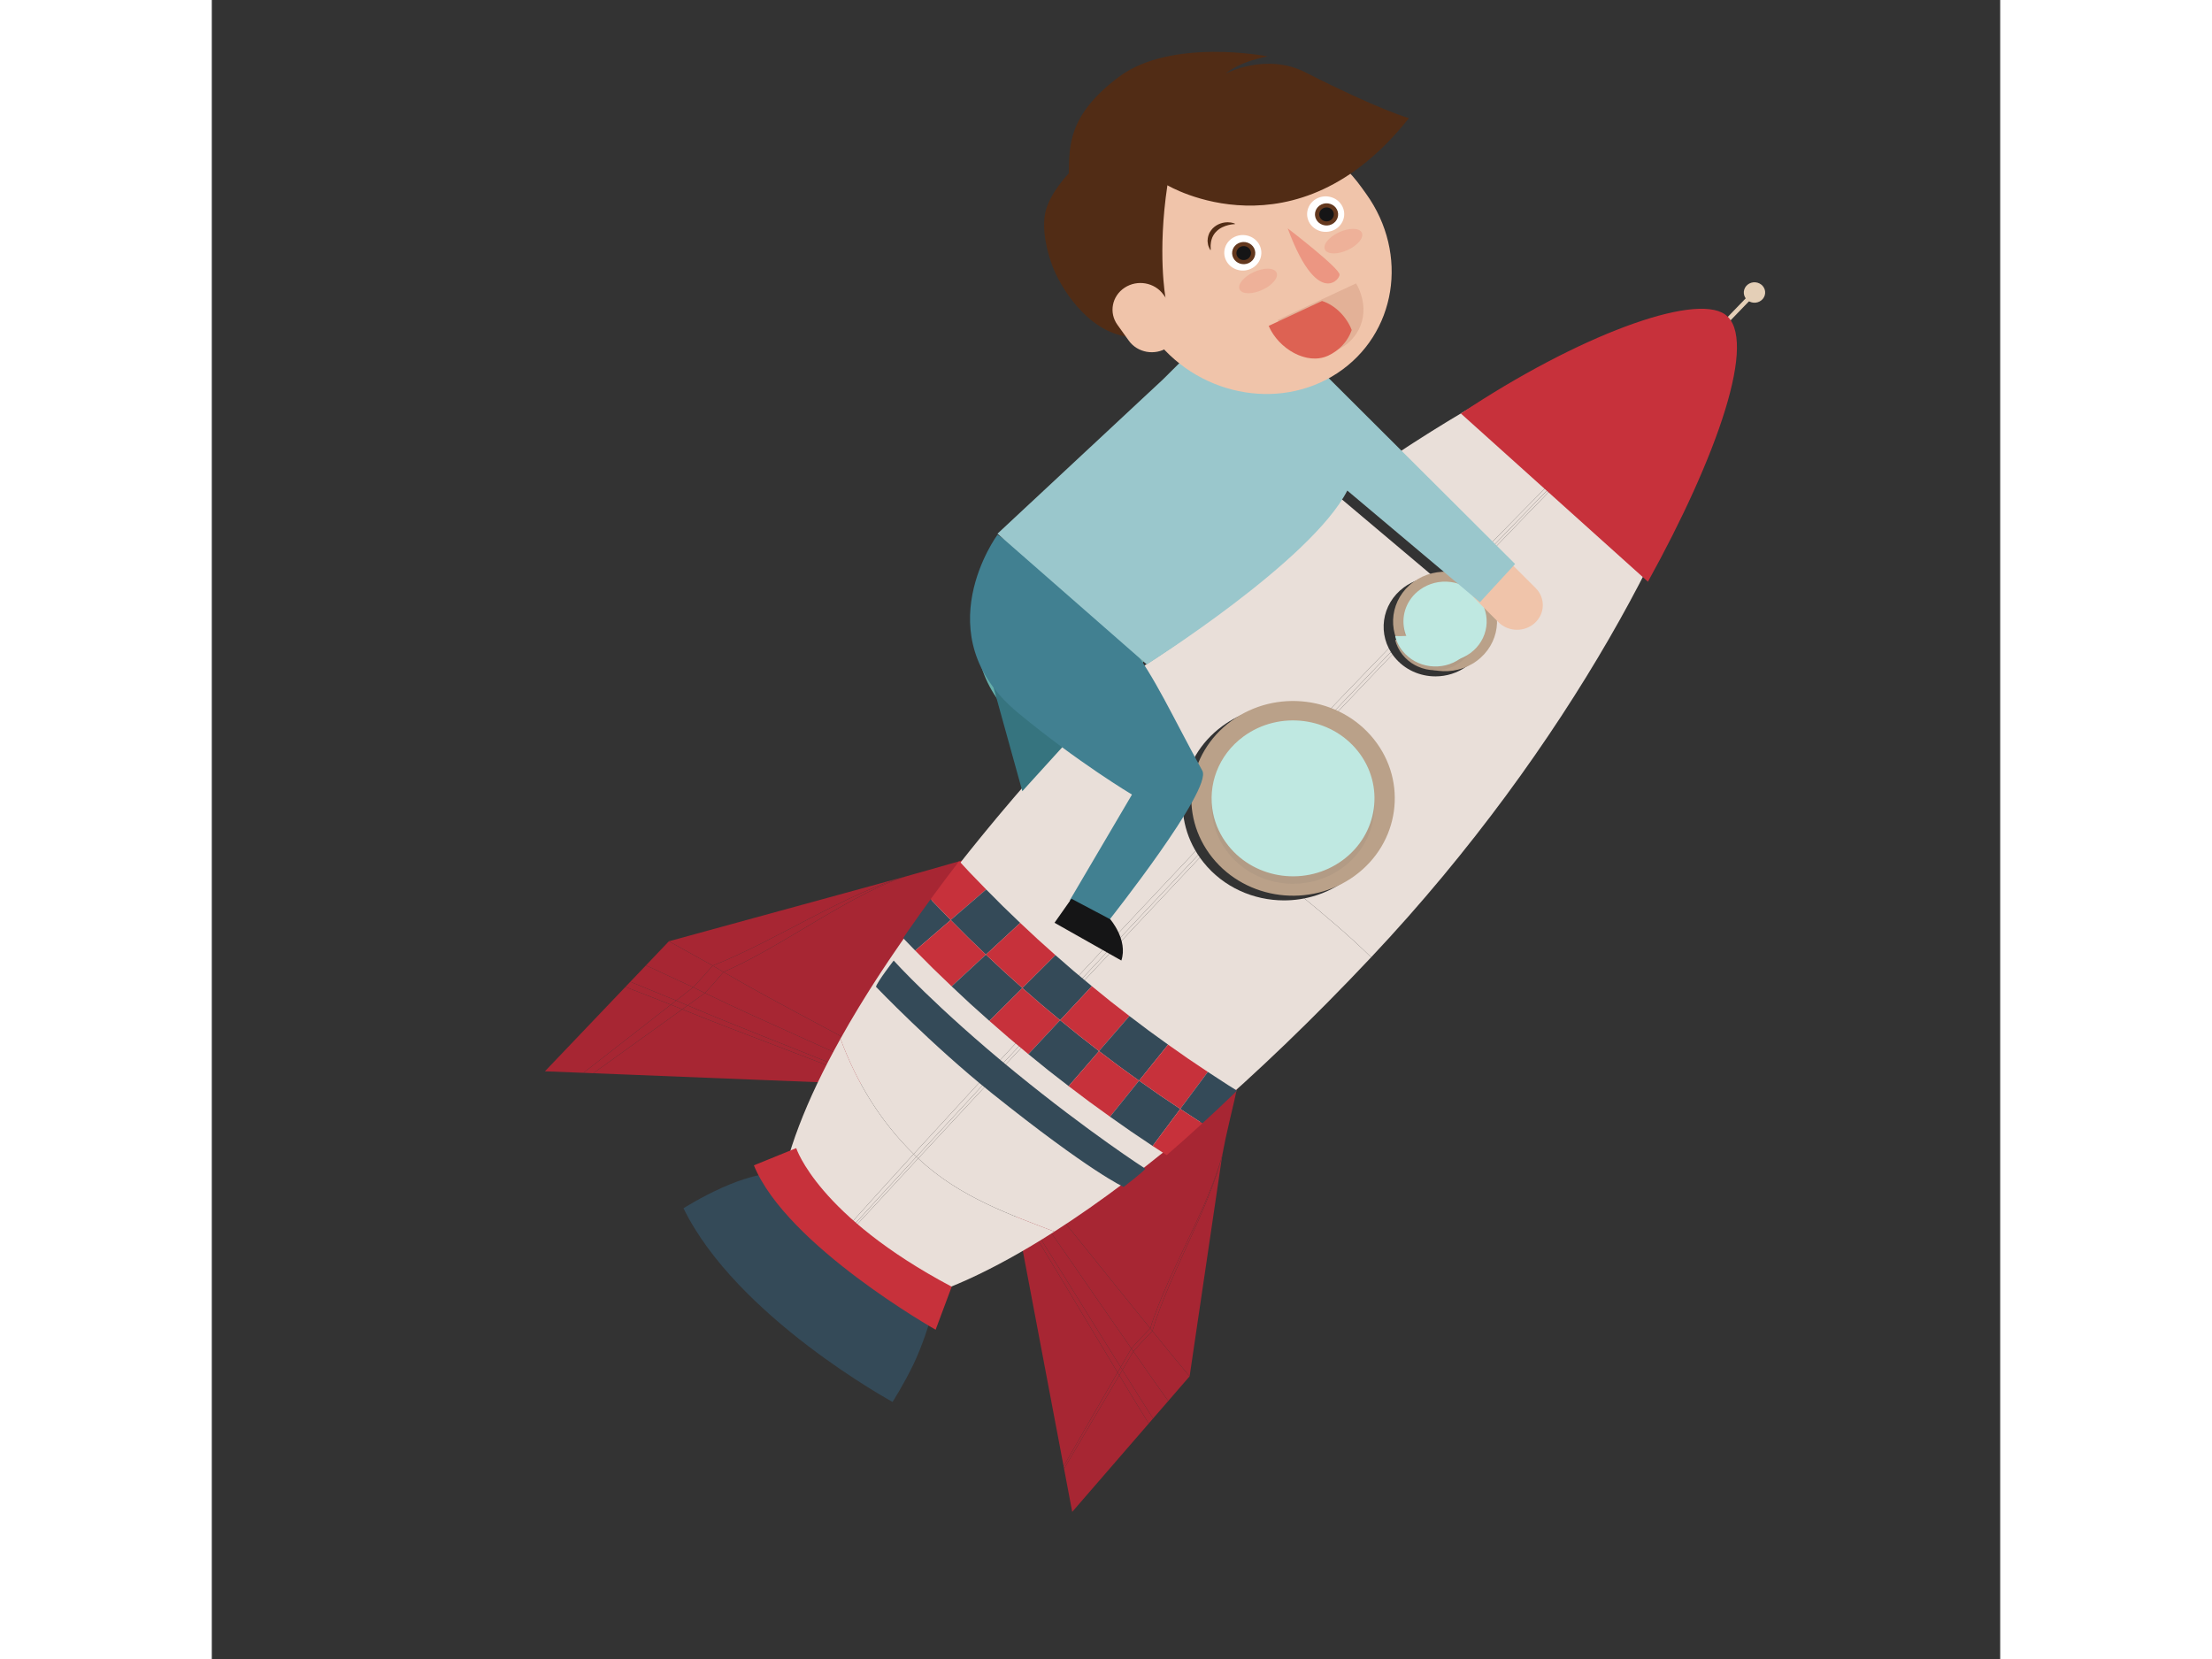 <svg xmlns="http://www.w3.org/2000/svg" width="200" height="150" viewBox="0 0 539 500"><rect x="0" y="0" width="539" height="500" fill="#333333" stroke="none"/><defs><clipPath id="a"><path d="M4379.39 4305.35c82.79-3.45 165.55-6.87 248.34-10.32 21.14-.89 42.25-1.79 63.34-2.69l186.85 512.06c-45.77-13.08-136.96-40.95-182.73-54.02-13.59-3.88-27.17-7.76-40.76-11.65-152.69-43.63-305.47-87.27-458.19-130.92-26.93-29.49-53.88-58.94-80.77-88.44-59.61-65.17-119.16-130.35-178.71-195.56 33.73-1.38 67.49-2.81 101.23-4.2 113.81-4.75 227.58-9.5 341.4-14.26z"/></clipPath><clipPath id="b"><path d="M4379.39 4305.35c82.79-3.45 165.55-6.87 248.34-10.32 21.14-.89 42.25-1.79 63.34-2.69l186.85 512.06c-45.77-13.08-136.96-40.95-182.73-54.02-13.59-3.88-27.17-7.76-40.76-11.65-152.69-43.63-305.47-87.27-458.19-130.92-26.93-29.49-53.88-58.94-80.77-88.44-59.61-65.17-119.16-130.35-178.71-195.56 33.73-1.38 67.49-2.81 101.23-4.2 113.81-4.75 227.58-9.5 341.4-14.26"/></clipPath><clipPath id="c"><path d="M4961.27 3797.64c-14.79 81.55-29.57 163.08-44.35 244.65-3.76 20.82-7.58 41.63-11.35 62.4l489.25 233.55c-6.66-47.15-22.85-109.26-33.87-163.24-3.25-16.04-6.07-31.33-8.06-45.3-22.26-157.34-44.54-314.68-66.81-471.99-25.5-30.74-51-61.47-76.52-92.18-56.4-67.99-112.81-135.96-169.22-203.93-6.01 33.24-12.06 66.5-18.07 99.73-20.35 112.11-40.68 224.18-61 336.31z"/></clipPath><clipPath id="d"><path d="M4961.27 3797.64c-14.79 81.55-29.57 163.08-44.35 244.65-3.76 20.82-7.58 41.63-11.35 62.4l489.25 233.55c-6.66-47.15-22.85-109.26-33.87-163.24-3.25-16.04-6.07-31.33-8.06-45.3-22.26-157.34-44.54-314.68-66.81-471.99-25.5-30.74-51-61.47-76.52-92.18-56.4-67.99-112.81-135.96-169.22-203.93-6.01 33.24-12.06 66.5-18.07 99.73-20.35 112.11-40.68 224.18-61 336.31"/></clipPath><clipPath id="e"><path d="M4596.95 3806.88c-47.2 0-96.36 12.26-131.46 53.12-35.83 41.64-48.4 104.86-37.99 186.01 12.01 94.05 54.77 212.21 127.82 348.95 94.55 176.98 239.8 385.03 434.6 612.05 30.07 35.05 61.32 70.54 93.75 106.45 29.04 32.16 58.39 63.48 87.91 93.93l6.89-6.3s342.54 225.17 418.2 378.91l201.1-176.88c-22.09-.55-44.22-7.83-63.1-22.29-47.56-36.38-56.6-104.42-20.23-151.98 21.36-27.91 53.58-42.55 86.17-42.55 22.98 0 46.14 7.28 65.81 22.32 45.97 35.16 55.98 99.91 23.73 147.16l56.52 64.22-236.34 246.19c213.15 148.36 403.37 244.7 528.6 285.19 44.86 14.51 81.38 21.85 107.63 21.85 16.93 0 29.59-3.05 37.46-9.19l1.78-1.49c20.61-19.13 21.35-75.37 2.52-158.51-57.93-255.43-301.02-764.78-722.27-1231.22-243.98-270.2-471.17-471.03-663.05-599.15-128.9-86.02-241.88-139.24-333.33-158.53-21.94-4.63-47.04-8.26-72.72-8.26m886.42 1314.55c-44.98 0-90.32-14.25-128.8-43.7-93.05-71.19-110.78-204.33-39.56-297.43 41.77-54.58 104.83-83.24 168.64-83.24 44.97 0 90.31 14.24 128.79 43.67 93.05 71.19 110.79 204.39 39.59 297.43-41.77 54.6-104.85 83.27-168.66 83.27"/></clipPath><clipPath id="f"><path d="M4596.95 3806.88c-47.2 0-96.36 12.26-131.46 53.12-35.83 41.64-48.4 104.86-37.99 186.01 12.01 94.05 54.77 212.21 127.82 348.95 94.55 176.98 239.8 385.03 434.6 612.05 30.07 35.05 61.32 70.54 93.75 106.45 29.04 32.16 58.39 63.48 87.91 93.93l6.89-6.3s342.54 225.17 418.2 378.91l201.1-176.88c-22.09-.55-44.22-7.83-63.1-22.29-47.56-36.38-56.6-104.42-20.23-151.98 21.36-27.91 53.58-42.55 86.17-42.55 22.98 0 46.14 7.28 65.81 22.32 45.97 35.16 55.98 99.91 23.73 147.16l56.52 64.22-236.34 246.19c213.15 148.36 403.37 244.7 528.6 285.19 44.86 14.51 81.38 21.85 107.63 21.85 16.93 0 29.59-3.05 37.46-9.19l1.78-1.49c20.61-19.13 21.35-75.37 2.52-158.51-57.93-255.43-301.02-764.78-722.27-1231.22-243.98-270.2-471.17-471.03-663.05-599.15-128.9-86.02-241.88-139.24-333.33-158.53-21.94-4.63-47.04-8.26-72.72-8.26m886.42 1314.55c-44.98 0-90.32-14.25-128.8-43.7-93.05-71.19-110.78-204.33-39.56-297.43 41.77-54.58 104.83-83.24 168.64-83.24 44.97 0 90.31 14.24 128.79 43.67 93.05 71.19 110.79 204.39 39.59 297.43-41.77 54.6-104.85 83.27-168.66 83.27"/></clipPath><clipPath id="g"><path d="M5731.62 5233.67c-8.41 10.99-13.78 23.34-16.28 36.07-6.12 31.35 5.36 64.92 32.46 85.61 38.06 29.13 92.54 21.89 121.67-16.18 29.14-38.07 21.88-92.57-16.17-121.69-38.07-29.14-92.55-21.88-121.68 16.19"/></clipPath><clipPath id="h"><path d="M5731.62 5241.98c-8.41 10.99-13.78 23.34-16.28 36.07-6.12 31.35 5.36 64.92 32.46 85.61 38.06 29.13 92.54 21.89 121.67-16.18 29.14-38.07 21.88-92.57-16.17-121.69-38.07-29.14-92.55-21.88-121.68 16.19"/></clipPath><clipPath id="i"><path d="M6311.36 5871.34c-52.67 50.05-203.6 33.47-328.61-26.16-169-80.64-1033.72-636-1506.07-1596.92-56.62-115.17-242.97-671.72 323.39-416.95 653.85 294.1 1751.02 1812.16 1511.29 2040.03"/></clipPath><clipPath id="j"><path d="M5451.54 5951.75c20.67-50.17 80.19-86.63 124.61-64.96 44.66 21.79 68.22 74.46 45.41 131.03-1.89 4.67-4.1 9.22-6.62 13.62l-163.4-79.69"/></clipPath></defs><path d="M-282.53 679.522c-.207-.097-.413-.198-.624-.288l.385-.334c.083.207.15.42.24.622M210.01 589.79c-.285-.132-.57-.272-.86-.396.174-.157.362-.3.53-.46.114.285.21.577.33.856M471.135-93.98c-.207-.097-.412-.198-.623-.29l.384-.332c.08.206.152.42.24.622M-231.983-56.448c-.285-.132-.567-.27-.857-.394.173-.158.36-.3.53-.462.112.285.205.576.327.856M523.158 791.138c-.206-.098-.41-.2-.622-.288l.385-.336c.082.208.15.42.238.624M-91.826 248.93c-.208-.097-.414-.196-.625-.286l.385-.336c.08.207.15.42.24.622" fill="#bbe3da"/><path d="M254.613 227.094c-3.104-2.362-6.357-4.928-9.666-7.667-28.38-23.496-6.177-53.64-6.177-53.64.51.322.98.63 1.477.947l-1.464-1.28 1.616-1.506 40.465 35.433c-4.266 4.213-8.507 8.544-12.704 12.992-4.685 4.966-9.2 9.874-13.547 14.722" fill="#66aeaa"/><path d="M120.166 870.29l-.003-.024.003.025M120.355 871.44h.005c-.073-.327-.13-.652-.17-.973.04.323.097.65.165.972M121.595 874.766l-.023-.045.023.046M121.477 874.545l-.094-.186.094.185M120.704 872.72c.183.553.404 1.09.66 1.6-.262-.52-.477-1.058-.656-1.6h-.004" fill="#4e8d88"/><path d="M666.157 349.39c-.285-.135-.567-.273-.857-.397.173-.157.36-.3.53-.46.112.284.207.576.327.857" fill="#bbe3da"/><path d="M397.5 158.322l-.272-.148c-.277-.244-.293-.655-.04-.917l66.35-68.622c.257-.26.687-.28.96-.036.275.243.292.655.038.917l-66.35 68.622c-.18.184-.448.247-.686.182" fill="#e4cfb7"/><path d="M461.848 87.312c.486-1.638 2.265-2.588 3.976-2.122 1.712.465 2.705 2.17 2.22 3.807-.488 1.638-2.27 2.587-3.98 2.122-1.713-.467-2.703-2.17-2.216-3.808" fill="#e4cfb7"/><g clip-path="url(#a)" transform="matrix(.144 0 0 -.138 -466.492 919.562)"><g fill="#a72633" clip-path="url(#b)"><path d="M4379.382 4305.354c82.782-3.447 165.544-6.874 248.336-10.322-130.184 56.132-272.047 108.446-403.598 164.148-62.09-46.513-124.12-93.026-186.14-139.568 113.807-4.746 227.575-9.502 341.402-14.258z"/><path d="M4627.718 4295.032c5.03-.21 10.05-.42 15.068-.64-131.19 59.252-274.752 114.456-407.387 173.25-3.73-2.823-7.52-5.64-11.28-8.463 131.55-55.703 273.414-108.017 403.598-164.15z"/><path d="M4642.786 4294.393c16.103-.68 32.197-1.363 48.27-2.046-134.372 69.247-283.413 133.71-419.485 202.42-12.04-9.05-24.1-18.077-36.17-27.125 132.634-58.793 276.197-113.997 407.386-173.25z"/><path d="M4691.057 4292.347s3.154 8.657 8.652 23.72c-123.056 77.05-264.138 148.21-389.253 224.597-13.574-16.944-26.6-32.412-38.886-45.898 136.073-68.71 285.114-133.172 419.487-202.42z"/><path d="M4699.71 4316.067c36.776 100.775 178.19 488.333 178.19 488.333-43.154-12.34-126.688-37.822-174.46-51.64-117.4-33.466-267.184-155.58-392.983-212.096 125.115-76.386 266.197-147.547 389.252-224.597zM4037.98 4319.612c62.02 46.542 124.05 93.055 186.14 139.568-7.978 3.355-15.888 6.748-23.78 10.147-61.052-49.6-122.038-99.218-183.043-148.86 6.895-.29 13.79-.57 20.683-.86z"/><path d="M4224.12 4459.18c3.76 2.823 7.55 5.64 11.28 8.462-8.018 3.55-16.016 7.114-23.965 10.718-3.69-3.008-7.412-6.02-11.094-9.033 7.892-3.4 15.802-6.792 23.78-10.147z"/><path d="M4235.4 4467.642c12.07 9.048 24.13 18.076 36.17 27.124-8.222 4.15-16.434 8.335-24.57 12.54-11.854-9.65-23.71-19.298-35.565-28.946 7.95-3.604 15.947-7.168 23.964-10.718z"/><path d="M4271.57 4494.766c12.286 13.486 25.313 28.954 38.887 45.898-7.598 4.62-15.117 9.277-22.578 13.935-14.112-17.07-27.774-32.97-40.88-47.295 8.136-4.204 16.348-8.39 24.57-12.54z"/><path d="M4310.457 4540.664c125.8 56.517 275.582 178.63 392.983 212.096-2.89-.84-5.655-1.636-8.272-2.383-124.92-35.64-275.64-141.79-407.29-195.778 7.462-4.66 14.98-9.317 22.58-13.936zM4017.297 4320.467c61.005 49.642 121.99 99.26 183.044 148.86-31.717 12.978-63.435 25.922-95.105 38.866-56.2-61.45-112.337-122.898-168.484-184.382 26.837-1.093 53.692-2.225 80.547-3.343z"/><path d="M4200.34 4469.327c3.683 3.012 7.404 6.025 11.095 9.033-31.992 13.67-63.993 27.353-95.975 41.015-3.408-3.726-6.817-7.45-10.225-11.182 31.67-12.944 63.388-25.888 95.106-38.866z"/><path d="M4211.435 4478.36l35.566 28.945c-32.958 15.976-65.906 31.962-98.816 47.924-10.918-11.95-21.826-23.897-32.724-35.855 31.982-13.662 63.983-27.344 95.975-41.015z"/><path d="M4247 4507.305c13.106 14.326 26.768 30.224 40.88 47.294-30.557 17.743-61.113 35.482-91.65 53.21-16.015-17.533-32.04-35.057-48.046-52.58 32.91-15.963 65.858-31.95 98.817-47.925z"/><path d="M4287.88 4554.6c131.648 53.987 282.368 160.138 407.288 195.777-13.584-3.877-27.167-7.763-40.75-11.65-152.694-43.632-305.475-87.264-458.188-130.916 30.537-17.728 61.093-35.467 91.65-53.21z"/></g></g><g clip-path="url(#c)" transform="matrix(.144 0 0 -.138 -466.492 919.562)"><g fill="#a72633" clip-path="url(#d)"><path d="M4961.262 3797.615c-14.785 81.55-29.57 163.08-44.344 244.64 74.128-123.307 145.56-250.772 218.4-376.08-37.665-68.308-75.36-136.587-113.062-204.855-20.34 112.105-40.673 224.17-60.994 336.295z"/><path d="M4916.918 4042.254l-2.52 13.9c77.175-123.925 151.508-252.3 227.336-378.358-2.14-3.897-4.278-7.764-6.416-11.62-72.84 125.307-144.272 252.772-218.4 376.078z"/><path d="M4914.398 4056.155c-2.94 16.18-5.907 32.352-8.837 48.5 87.85-126.148 172.358-257.55 258.595-386.246-7.47-13.545-14.932-27.08-22.42-40.614-75.83 126.06-150.162 254.433-227.337 378.36z"/><path d="M4905.56 4104.654l22.05 10.527c94.04-114.408 183.96-235.253 276.045-352.778-14.687-15.38-28.017-30.136-39.5-43.993-86.237 128.696-170.746 260.097-258.594 386.244z"/><path d="M4927.61 4115.18c95.32 45.498 467.19 223.02 467.19 223.02-6.552-46.39-22.333-107.266-33.348-160.638-16.982-121.373-119.03-283.368-157.797-415.16-92.086 117.525-182.005 238.37-276.044 352.78zM5022.256 3461.32c37.703 68.268 75.397 136.547 113.062 204.855 1.21-2.05 2.392-4.1 3.564-6.152-38.534-68.054-77.077-136.118-115.63-204.182-.33 1.827-.66 3.653-1 5.48z"/><path d="M5135.318 3666.175c2.138 3.857 4.277 7.724 6.416 11.62 1.25-2.05 2.48-4.1 3.71-6.18-2.197-3.848-4.375-7.706-6.562-11.592-1.172 2.05-2.353 4.1-3.564 6.152z"/><path d="M5141.734 3677.796c7.49 13.534 14.95 27.07 22.42 40.613 1.397-2.1 2.823-4.18 4.21-6.28-7.637-13.495-15.264-27-22.92-40.516-1.23 2.08-2.46 4.13-3.71 6.182z"/><path d="M5164.155 3718.41c11.483 13.856 24.813 28.61 39.5 43.992 1.475-1.895 2.988-3.818 4.482-5.723-14.696-15.547-28.114-30.468-39.774-44.55-1.386 2.1-2.812 4.18-4.208 6.28z"/><path d="M5203.655 3762.402c38.768 131.792 140.815 293.787 157.797 415.16-.18-.87-.35-1.734-.53-2.598-17.265-123.364-114.907-285.106-152.787-418.285-1.494 1.904-3.007 3.827-4.482 5.722zM5023.252 3455.84c38.553 68.065 77.096 136.13 115.63 204.183 20.36-35.41 40.868-70.642 61.58-105.465-53.367-64.333-106.754-128.647-160.13-192.96-5.684 31.414-11.397 62.838-17.08 94.243z"/><path d="M5138.882 3660.023c2.187 3.886 4.365 7.744 6.562 11.59 21.2-35.622 42.518-71.06 64.1-106.098l-9.082-10.957c-20.712 34.823-41.22 70.056-61.58 105.465z"/><path d="M5145.444 3671.614c7.656 13.515 15.283 27.02 22.92 40.516 24.12-36.463 48.396-72.653 72.946-108.355-10.586-12.753-21.17-25.507-31.767-38.26-21.58 35.037-42.898 70.476-64.1 106.1z"/><path d="M5168.363 3712.13c11.66 14.082 25.078 29.003 39.774 44.55 25.702-33.417 51.63-66.492 77.927-98.99-14.92-17.98-29.833-35.957-44.754-53.915-24.55 35.702-48.826 71.892-72.947 108.355z"/><path d="M5208.137 3756.68c37.88 133.178 135.522 294.92 152.787 418.284-3.25-16.034-6.064-31.327-8.056-45.3-22.265-157.33-44.54-314.667-66.804-471.975-26.298 32.498-52.225 65.573-77.927 98.99z"/></g></g><g clip-path="url(#e)" transform="matrix(.144 0 0 -.138 -466.492 919.562)"><g fill="#e9dfd9" clip-path="url(#f)"><path d="M4669.632 3815.17c91.454 19.296 204.432 72.51 333.327 158.534-87.09 35.405-197.333 73.598-284.98 159.852-106.61-119.838-189.85-214.266-246.755-279.86 54.492-56.388 138.31-51.212 198.407-38.526z"/><path d="M5002.96 3973.704c191.883 128.114 419.07 328.943 663.05 599.146-89.705 92.41-201.228 176.288-306.344 275.7-259.432-287.268-476.598-529.356-641.685-714.994 87.647-86.254 197.89-124.447 284.98-159.852z"/><path d="M5666.01 4572.85c421.248 466.432 664.333 975.78 722.262 1231.207 18.828 83.144 18.086 139.384-2.52 158.51-180.31-192.558-576.52-616.212-1026.086-1114.016 105.116-99.412 216.64-183.29 306.345-275.7zM4471.225 3853.695c56.904 65.595 140.145 160.023 246.756 279.86-1.23 1.217-2.47 2.433-3.72 3.673-106.19-120.18-188.914-215.077-245.252-281.18.73-.8 1.475-1.582 2.217-2.353z"/><path d="M4717.98 4133.556c165.088 185.638 382.254 427.726 641.686 714.995-1.563 1.476-3.145 2.96-4.727 4.425-259.393-287.215-476.17-529.596-640.68-715.747 1.25-1.24 2.49-2.456 3.72-3.672z"/><path d="M5359.666 4848.55c449.567 497.805 845.775 921.46 1026.086 1114.017-.58.53-1.152 1.03-1.777 1.49-181.57-191.255-579.498-613.293-1029.036-1111.082 1.58-1.465 3.163-2.95 4.726-4.424zM4469.008 3856.048c56.338 66.103 139.062 161 245.252 281.18-1.923 1.938-3.847 3.926-5.78 5.932-105.635-120.682-187.558-216.214-243.026-283.128 1.17-1.357 2.353-2.685 3.554-3.984z"/><path d="M4714.26 4137.228c164.51 186.15 381.287 428.532 640.68 715.747-2.354 2.217-4.708 4.453-7.06 6.69-259.482-286.98-475.78-529.67-639.4-716.505 1.933-2.006 3.857-3.994 5.78-5.932z"/><path d="M5354.94 4852.975c449.537 497.79 847.464 919.827 1029.035 1111.08-.49.39-1 .76-1.523 1.12-183.915-188.862-584.81-608.005-1034.573-1105.51 2.352-2.237 4.706-4.473 7.06-6.69zM4465.454 3860.032c55.468 66.914 137.39 162.446 243.025 283.128-67.432 68.96-118.76 153.92-153.193 251.83-73.056-136.738-115.81-254.9-127.822-348.943-10.41-81.152 2.16-144.374 37.99-186.015z"/><path d="M4708.48 4143.16c163.62 186.835 379.918 429.524 639.4 716.504-87.98 82.558-177.226 167.714-264.247 253.817-242.508-268.494-419.206-514.195-528.346-718.49 34.433-97.91 85.76-182.87 153.192-251.83z"/><path d="M5347.88 4859.664c449.76 497.506 850.657 916.65 1034.572 1105.51-21.094 14.326-71.6 9.507-143.573-13.774-242.86-78.52-730.065-367.044-1155.247-837.92 87.02-86.102 176.268-171.258 264.246-253.816z"/></g></g><path d="M359.245 196.412c-5.256-6.578-3.95-15.987 2.923-21.02 6.87-5.033 16.704-3.78 21.96 2.795 5.26 6.58 3.95 15.99-2.922 21.023-6.873 5.033-16.7 3.782-21.96-2.798" fill="#baa189"/><path d="M379.232 198.04l1.503-1.27c-.437.432-.91.838-1.425 1.215-.026.02-.052.038-.078.056m-18.45-6.75c-.46 0-.892-.01-1.29-.02-.042-.17-.08-.342-.117-.513-.885-4.336.774-8.978 4.69-11.84 2.275-1.666 4.954-2.47 7.612-2.47 2.37 0 4.72.638 6.756 1.88l2.868 2.413c.118.135.234.274.346.415 1.745 2.18 2.586 4.75 2.583 7.298 0-1.402-.253-2.81-.773-4.157-2.11 1.763-5.682 4.107-10.87 5.473-4.648 1.222-8.834 1.52-11.805 1.52" fill="#b29b85"/><g clip-path="url(#g)" transform="matrix(.144 0 0 -.138 -466.492 919.562)"><path d="M5800.63 5199.61c-26.11 0-51.92 11.73-69.01 34.06-7.59 9.92-12.7 20.95-15.47 32.36 2.76-.08 5.75-.14 8.93-.14 20.56 0 49.53 2.15 81.7 10.99 35.9 9.88 60.61 26.83 75.22 39.58 3.6-9.74 5.35-19.92 5.34-30.06-.02-21.92-8.3-43.63-24.18-60.13l-10.4-9.2c-15.62-11.77-33.95-17.46-52.13-17.46" fill="#b29b85"/></g><path d="M361.727 194.596c-1.215-1.52-1.99-3.228-2.352-4.988-.885-4.336.774-8.98 4.69-11.84 5.5-4.03 13.372-3.028 17.58 2.238 4.212 5.265 3.163 12.802-2.335 16.83-5.5 4.03-13.374 3.025-17.583-2.24" fill="#bfe8e1"/><g clip-path="url(#h)" transform="matrix(.144 0 0 -.138 -466.492 919.562)"><path d="M5898.31 5341.63s-28.53-39.11-91.53-56.44c-62.58-17.19-113.04-9.07-113.04-9.07l98.56-104.28 105.01 92.99 1 76.8" fill="#bfe8e1"/></g><path d="M301.527 258.447c-10.29-12.876-7.73-31.29 5.716-41.135 13.448-9.85 32.693-7.402 42.983 5.472 10.29 12.868 7.725 31.29-5.72 41.135-13.452 9.846-32.69 7.395-42.98-5.473" fill="#baa189"/><path d="M325.89 266.36c-7.38 0-14.68-3.174-19.51-9.22-2.378-2.974-3.9-6.318-4.6-9.76-1.73-8.485 1.52-17.567 9.178-23.175 4.45-3.26 9.695-4.834 14.898-4.834 7.38 0 14.68 3.172 19.51 9.215 8.24 10.305 6.19 25.058-4.577 32.936-4.452 3.262-9.697 4.84-14.9 4.84" fill="#b29b85"/><path d="M306.38 254.89c-2.378-2.974-3.9-6.317-4.6-9.758-1.73-8.487 1.52-17.568 9.178-23.176 10.764-7.88 26.172-5.922 34.407 4.38 8.24 10.303 6.19 25.057-4.576 32.935-10.765 7.89-26.17 5.93-34.41-4.38" fill="#bfe8e1"/><path d="M432.834 175.317c20.81-37.605 33.475-73.463 23.172-80.597-9.296-6.438-44.146 6.334-79.553 29.907l56.38 50.69" fill="#c7313b"/><path d="M164.84 354.21s12.626 20.24 51.348 44.63c0 0-1.974 6.68-4.815 12.55-2.812 5.818-6.2 11.13-6.2 11.13s-47.044-25.62-63.01-58.372c0 0 5.35-3.393 11.61-6.193 6.752-3.02 11.067-3.744 11.067-3.744" fill="#344a58"/><path d="M176.14 346.03s6.517 20.39 46.858 41.762l-4.845 12.97s-44.942-25.39-54.775-49.547l12.76-5.186" fill="#c7313b"/><g clip-path="url(#i)" transform="matrix(.144 0 0 -.138 -466.492 919.562)"><path d="M4581.33 4896.26c-25.57 33.72-38.06 50.84-62.42 85.49 33.38 22.19 50.07 33.29 83.44 55.45 23.54-33.47 35.61-49.98 60.3-82.55-32.53-23.36-48.79-35.04-81.32-58.39" fill="#3d788f"/><path d="M4500.02 4837.85c-26.45 34.89-39.36 52.6-64.57 88.46 33.38 22.17 50.08 33.26 83.46 55.44 24.36-34.65 36.85-51.77 62.42-85.49-32.54-23.37-48.79-35.05-81.31-58.41" fill="#c7313b"/><path d="M4581.33 4896.26c25.56-33.73 38.65-50.34 65.37-83.13-31.62-24.5-47.45-36.74-79.06-61.25-27.66 33.9-41.18 51.09-67.62 85.97 32.52 23.36 48.77 35.04 81.31 58.41" fill="#3d788f"/><path d="M4662.65 4954.65c24.67-32.58 37.31-48.62 63.11-80.28-31.64-24.51-47.42-36.74-79.06-61.24-26.72 32.79-39.81 49.4-65.37 83.13 32.53 23.35 48.79 35.03 81.32 58.39" fill="#c7313b"/><path d="M4714.94 4732.44c-27.86 31.79-41.5 47.94-68.24 80.69 31.64 24.5 47.42 36.73 79.06 61.24 25.82-31.64 39.02-47.23 65.9-77.91-30.68-25.61-46.03-38.41-76.72-64.02" fill="#3d788f"/><path d="M4638.21 4668.43c-28.82 32.86-42.95 49.56-70.57 83.45 31.61 24.51 47.44 36.75 79.06 61.25 26.74-32.75 40.38-48.9 68.24-80.69-30.7-25.6-46.04-38.41-76.73-64.01" fill="#c7313b"/><path d="M4714.94 4732.44c27.85-31.77 42.09-47.41 71.06-78.17-29.72-26.68-44.59-40.02-74.31-66.71-29.95 31.82-44.66 48-73.48 80.87 30.69 25.6 46.03 38.41 76.73 64.01" fill="#344a58"/><path d="M4791.66 4796.46c26.91-30.7 40.64-45.8 68.62-75.51-29.71-26.69-44.58-40.01-74.28-66.68-28.97 30.76-43.21 46.4-71.06 78.17 30.69 25.61 46.04 38.41 76.72 64.02" fill="#c7313b"/><path d="M4859.74 4578.66c-30.03 29.71-44.79 44.85-73.74 75.61 29.7 26.67 44.57 39.99 74.28 66.68 27.98-29.7 42.2-44.33 71.2-73.02-28.69-27.71-43.05-41.56-71.74-69.27" fill="#344a58"/><path d="M4787.99 4509.37c-31.07 30.74-46.33 46.37-76.3 78.19 29.72 26.69 44.59 40.03 74.31 66.71 28.95-30.76 43.71-45.9 73.74-75.61-28.7-27.71-43.06-41.57-71.75-69.29" fill="#c7313b"/><path d="M4859.74 4578.66c30.01-29.71 45.28-44.3 76.35-72.96-27.65-28.71-41.48-43.05-69.13-71.77-32.13 29.61-47.92 44.71-78.97 75.44 28.69 27.72 43.05 41.58 71.75 69.29" fill="#344a58"/><path d="M4931.48 4647.93c29.01-28.69 43.77-42.77 73.77-70.43-27.66-28.72-41.5-43.09-69.16-71.8-31.07 28.66-46.34 43.25-76.35 72.96 28.69 27.71 43.05 41.56 71.74 69.27" fill="#c7313b"/><path d="M5015.04 4435.46c-32.09 27.54-47.89 41.6-78.95 70.24 27.66 28.71 41.5 43.08 69.16 71.8 30-27.66 45.25-41.24 76.22-67.83-26.57-29.69-39.87-44.53-66.43-74.21" fill="#344a58"/><path d="M4948.61 4361.26c-33.18 28.49-49.53 43.05-81.65 72.67 27.65 28.72 41.48 43.06 69.13 71.77 31.06-28.64 46.86-42.7 78.95-70.24-26.56-29.68-39.87-44.52-66.43-74.2" fill="#c7313b"/><path d="M5015.04 4435.46c32.07-27.54 48.34-41.04 81.4-67.47-25.46-30.6-38.17-45.9-63.62-76.51-34.21 27.35-51.04 41.29-84.21 69.78 26.56 29.68 39.87 44.52 66.43 74.2" fill="#344a58"/><path d="M5081.47 4509.67c30.97-26.61 46.71-39.67 78.63-65.18-25.45-30.59-38.21-45.89-63.66-76.5-33.06 26.43-49.33 39.93-81.4 67.47 26.56 29.68 39.86 44.52 66.43 74.21" fill="#c7313b"/><path d="M5180.25 4303.37c-34 25.28-50.78 38.2-83.81 64.62 25.45 30.61 38.21 45.91 63.66 76.5 31.94-25.52 48.1-38 80.93-62.41-24.3-31.47-36.48-47.22-60.78-78.71" fill="#344a58"/><path d="M5119.51 4224.63c-35.16 26.16-52.52 39.53-86.69 66.85 25.45 30.61 38.16 45.91 63.62 76.51 33.03-26.42 49.81-39.34 83.81-64.62-24.29-31.5-36.44-47.24-60.74-78.74" fill="#c7313b"/><path d="M5180.25 4303.37c34.01-25.26 51.25-37.62 86.2-61.74-23.13-32.32-34.71-48.51-57.83-80.85-36.13 24.93-53.94 37.71-89.11 63.85 24.3 31.5 36.45 47.24 60.74 78.74" fill="#344a58"/><path d="M5241.03 4382.08c32.84-24.4 49.49-36.33 83.22-59.61-23.13-32.32-34.69-48.49-57.8-80.84-34.95 24.12-52.19 36.48-86.2 61.74 24.3 31.49 36.48 47.24 60.78 78.71" fill="#c7313b"/><path d="M5354.83 4182.85c-35.8 22.91-53.46 34.68-88.38 58.78 23.11 32.35 34.67 48.52 57.8 80.84 33.73-23.27 50.8-34.62 85.37-56.74-21.91-33.14-32.86-49.72-54.79-82.88" fill="#344a58"/><path d="M5300.07 4100c-37.04 23.69-55.33 35.85-91.45 60.78 23.12 32.34 34.7 48.53 57.83 80.85 34.92-24.1 52.58-35.87 88.38-58.78-21.89-33.13-32.85-49.71-54.76-82.85" fill="#c7313b"/><path d="M5354.83 4182.85c35.81-22.9 53.95-34.05 90.6-55.71-20.66-33.92-30.99-50.87-51.66-84.78-37.91 22.43-56.66 33.96-93.7 57.64 21.91 33.14 32.87 49.72 54.76 82.85" fill="#3d788f"/><path d="M5409.62 4265.73c34.59-22.12 52.09-32.9 87.48-53.84-20.66-33.9-31-50.84-51.67-84.75-36.65 21.66-54.79 32.81-90.6 55.71 21.93 33.16 32.88 49.74 54.79 82.88" fill="#c7313b"/><path d="M5538.13 4074.51c-37.49 20.42-56.04 30.95-92.7 52.63 20.67 33.91 31.01 50.85 51.67 84.75 35.4-20.92 53.32-31.1 89.51-50.82-19.39-34.63-29.08-51.93-48.48-86.56" fill="#3d788f"/><path d="M5489.65 3987.93c-38.78 21.12-57.96 32.01-95.88 54.43 20.67 33.91 31 50.86 51.66 84.78 36.66-21.68 55.21-32.21 92.7-52.63-19.38-34.64-29.11-51.94-48.48-86.58" fill="#c7313b"/><path d="M5538.13 4074.51c37.5-20.43 56.41-30.31 94.7-49.45-18.09-35.3-27.14-52.95-45.23-88.26-39.58 19.78-59.19 30.04-97.95 51.13 19.37 34.64 29.1 51.94 48.48 86.58" fill="#3d788f"/><path d="M5586.61 4161.07c36.2-19.7 54.5-29.25 91.46-47.73-18.1-35.3-27.13-52.96-45.24-88.28-38.29 19.14-57.2 29.02-94.7 49.45 19.4 34.63 29.09 51.93 48.48 86.56" fill="#c7313b"/></g><path d="M205.51 289.5s-4.958 6.383-5.335 7.903c0 0 16.773 17.554 34.976 32.12 29.836 23.875 39.673 28.204 39.673 28.204s6.47-4.985 6.52-5.5c0 0-16.872-10.828-39.275-29.124-23.89-19.513-36.558-33.603-36.558-33.603" fill="#344a58"/><path d="M233.852 200.863l10.43 37.59 12.55-13.813" fill="#36747f"/><path d="M236.782 161.176s-22.202 30.144 6.176 53.64c18.04 14.936 34.37 24.66 34.37 24.66l-18.794 31.95 11.856 5.963s31.248-39.456 28.153-45.082c-18.747-34.09-19.15-44.09-61.76-71.132" fill="#418091"/><path d="M259.08 270.87l11.696 6.183s5.41 6.22 3.35 12.435l-20.14-11.378 5.094-7.24" fill="#151516"/><path d="M398.757 187.742c-3.096 2.84-8.013 2.743-10.982-.223l-6.89-6.88c-2.967-2.963-2.863-7.668.234-10.51 3.096-2.84 8.012-2.742 10.98.222l6.89 6.88c2.967 2.964 2.865 7.67-.233 10.51" fill="#f0c4aa"/><path d="M286.678 114.335l-49.883 46.508 45.002 39.408s49.497-31.14 60.43-52.402l39.977 33.653 10.598-11.524-80.92-80.676-25.204 25.035" fill="#9ac7cc"/><path d="M347.913 58.427c13.012 18.136 9.106 42.334-8.722 54.055-17.826 11.72-42.832 6.522-55.843-11.61l-1.484-2.068c-13.012-18.13-9.11-42.332 8.72-54.053 17.83-11.72 42.83-6.52 55.842 11.61l1.488 2.067" fill="#f0c4aa"/><path d="M360.79 35.605c-34.19 43.28-72.782 20.23-72.782 20.23-3.07 20.444-.565 33.92-.565 33.92-6.302-1.547-7.67-4.387-10.095-3.554-10.706 3.667 4.8 18.168 4.8 18.168s-4.15-2.65-6.144-2.907c-12.34-1.59-20.444-15.34-22.616-21.216-2.917-7.886-2.753-13.022-2.268-15.75 1.08-6.042 7.157-12.23 7.157-12.23.227-8.094-.437-17.378 14.994-29.015 15.856-11.957 44.915-6.268 44.915-6.268-9.284 1.885-12.55 5.162-12.55 5.162s12.134-6.366 23.973-.34c22.235 11.326 31.18 13.8 31.18 13.8" fill="#512c15"/><path d="M290.228 93.556c2.627 3.663 1.658 8.672-2.17 11.187-3.828 2.517-9.06 1.587-11.69-2.076l-3.423-4.774c-2.634-3.664-1.66-8.672 2.166-11.186 3.827-2.517 9.06-1.586 11.69 2.076l3.428 4.773" fill="#f0c4aa"/><path d="M336.406 85.43c-2.86 0-7.23-3.268-12.146-16.608 0 0 15.763 12.074 15.633 13.974-.055.812-1.35 2.634-3.487 2.634" fill="#ec9682"/><path d="M321.256 96.435c2.986 6.938 11.587 11.98 18.006 8.984 6.453-3.015 9.857-10.3 6.56-18.123-.272-.645-.59-1.275-.955-1.883l-23.61 11.02" fill="#e3b197"/><g clip-path="url(#j)" transform="matrix(.144 0 0 -.138 -466.492 919.562)"><path d="M5547.83 5880.41c-38.56 0-79.8 31.31-96.29 71.34l111.6 54.42c27.14-8.77 51.57-34.4 62.22-63.51-8.17-24.52-25.79-44.44-49.21-55.87-8.97-4.38-18.56-6.38-28.32-6.38" fill="#dd6253"/></g><path d="M312.43 88.385c-1.275 0-2.258-.374-2.638-1.118-.745-1.465 1.132-3.81 4.19-5.24 1.505-.703 3.017-1.053 4.252-1.053 1.277 0 2.26.374 2.64 1.118.747 1.466-1.128 3.81-4.188 5.237-1.507.703-3.02 1.055-4.255 1.055M338.142 76.377c-1.278 0-2.26-.372-2.64-1.116-.746-1.465 1.13-3.81 4.19-5.24 1.506-.702 3.017-1.05 4.254-1.05 1.276 0 2.26.372 2.64 1.115.745 1.466-1.13 3.81-4.19 5.24-1.506.702-3.017 1.052-4.254 1.052" fill="#eeb199"/><path d="M308.346 67.55s-.788.002-1.93.272c-.567.144-1.222.344-1.868.667-.323.158-.644.35-.952.56-.295.23-.605.45-.85.74-.287.248-.498.557-.712.858-.233.29-.34.643-.51.948-.14.32-.202.654-.3.96-.1.306-.09.616-.138.892-.098.555-.027 1.025-.032 1.353l.016.517-.147.013s-.113-.175-.27-.51c-.14-.332-.403-.817-.453-1.45-.03-.315-.125-.665-.07-1.035.046-.37.046-.783.182-1.183.163-.388.238-.846.514-1.22.25-.388.503-.785.845-1.116.327-.347.72-.607 1.095-.87.38-.255.808-.418 1.2-.573.805-.292 1.586-.385 2.242-.382 1.32 0 2.136.42 2.136.42l.003.14" fill="#512c15"/><path d="M305.71 78.536c-1.355-2.655-.204-5.858 2.57-7.154 2.777-1.296 6.123-.192 7.477 2.463 1.353 2.655.203 5.86-2.575 7.154-2.774 1.297-6.12.193-7.472-2.464" fill="#fff"/><path d="M307.863 77.744c-.85-1.658-.125-3.662 1.604-4.47 1.736-.812 3.828-.122 4.673 1.538.844 1.66.125 3.662-1.61 4.472-1.73.81-3.824.12-4.667-1.54" fill="#63381e"/><path d="M309.024 77.2c-.53-1.043-.076-2.3 1.013-2.81 1.09-.51 2.405-.076 2.936.967.533 1.042.08 2.302-1.01 2.81-1.09.51-2.405.076-2.94-.967" fill="#151516"/><path d="M330.68 66.876c-1.354-2.654-.2-5.858 2.572-7.153 2.773-1.297 6.12-.193 7.476 2.462 1.354 2.654.2 5.858-2.572 7.154-2.776 1.295-6.12.19-7.475-2.464" fill="#fff"/><path d="M332.83 66.084c-.845-1.66-.126-3.66 1.608-4.472 1.734-.807 3.827-.12 4.672 1.54.848 1.658.127 3.66-1.61 4.472-1.73.81-3.823.12-4.67-1.54" fill="#63381e"/><path d="M334 65.54c-.534-1.044-.083-2.3 1.008-2.81 1.09-.51 2.404-.076 2.936.967.532 1.042.08 2.3-1.013 2.81-1.086.51-2.402.076-2.93-.967" fill="#151516"/></svg>

